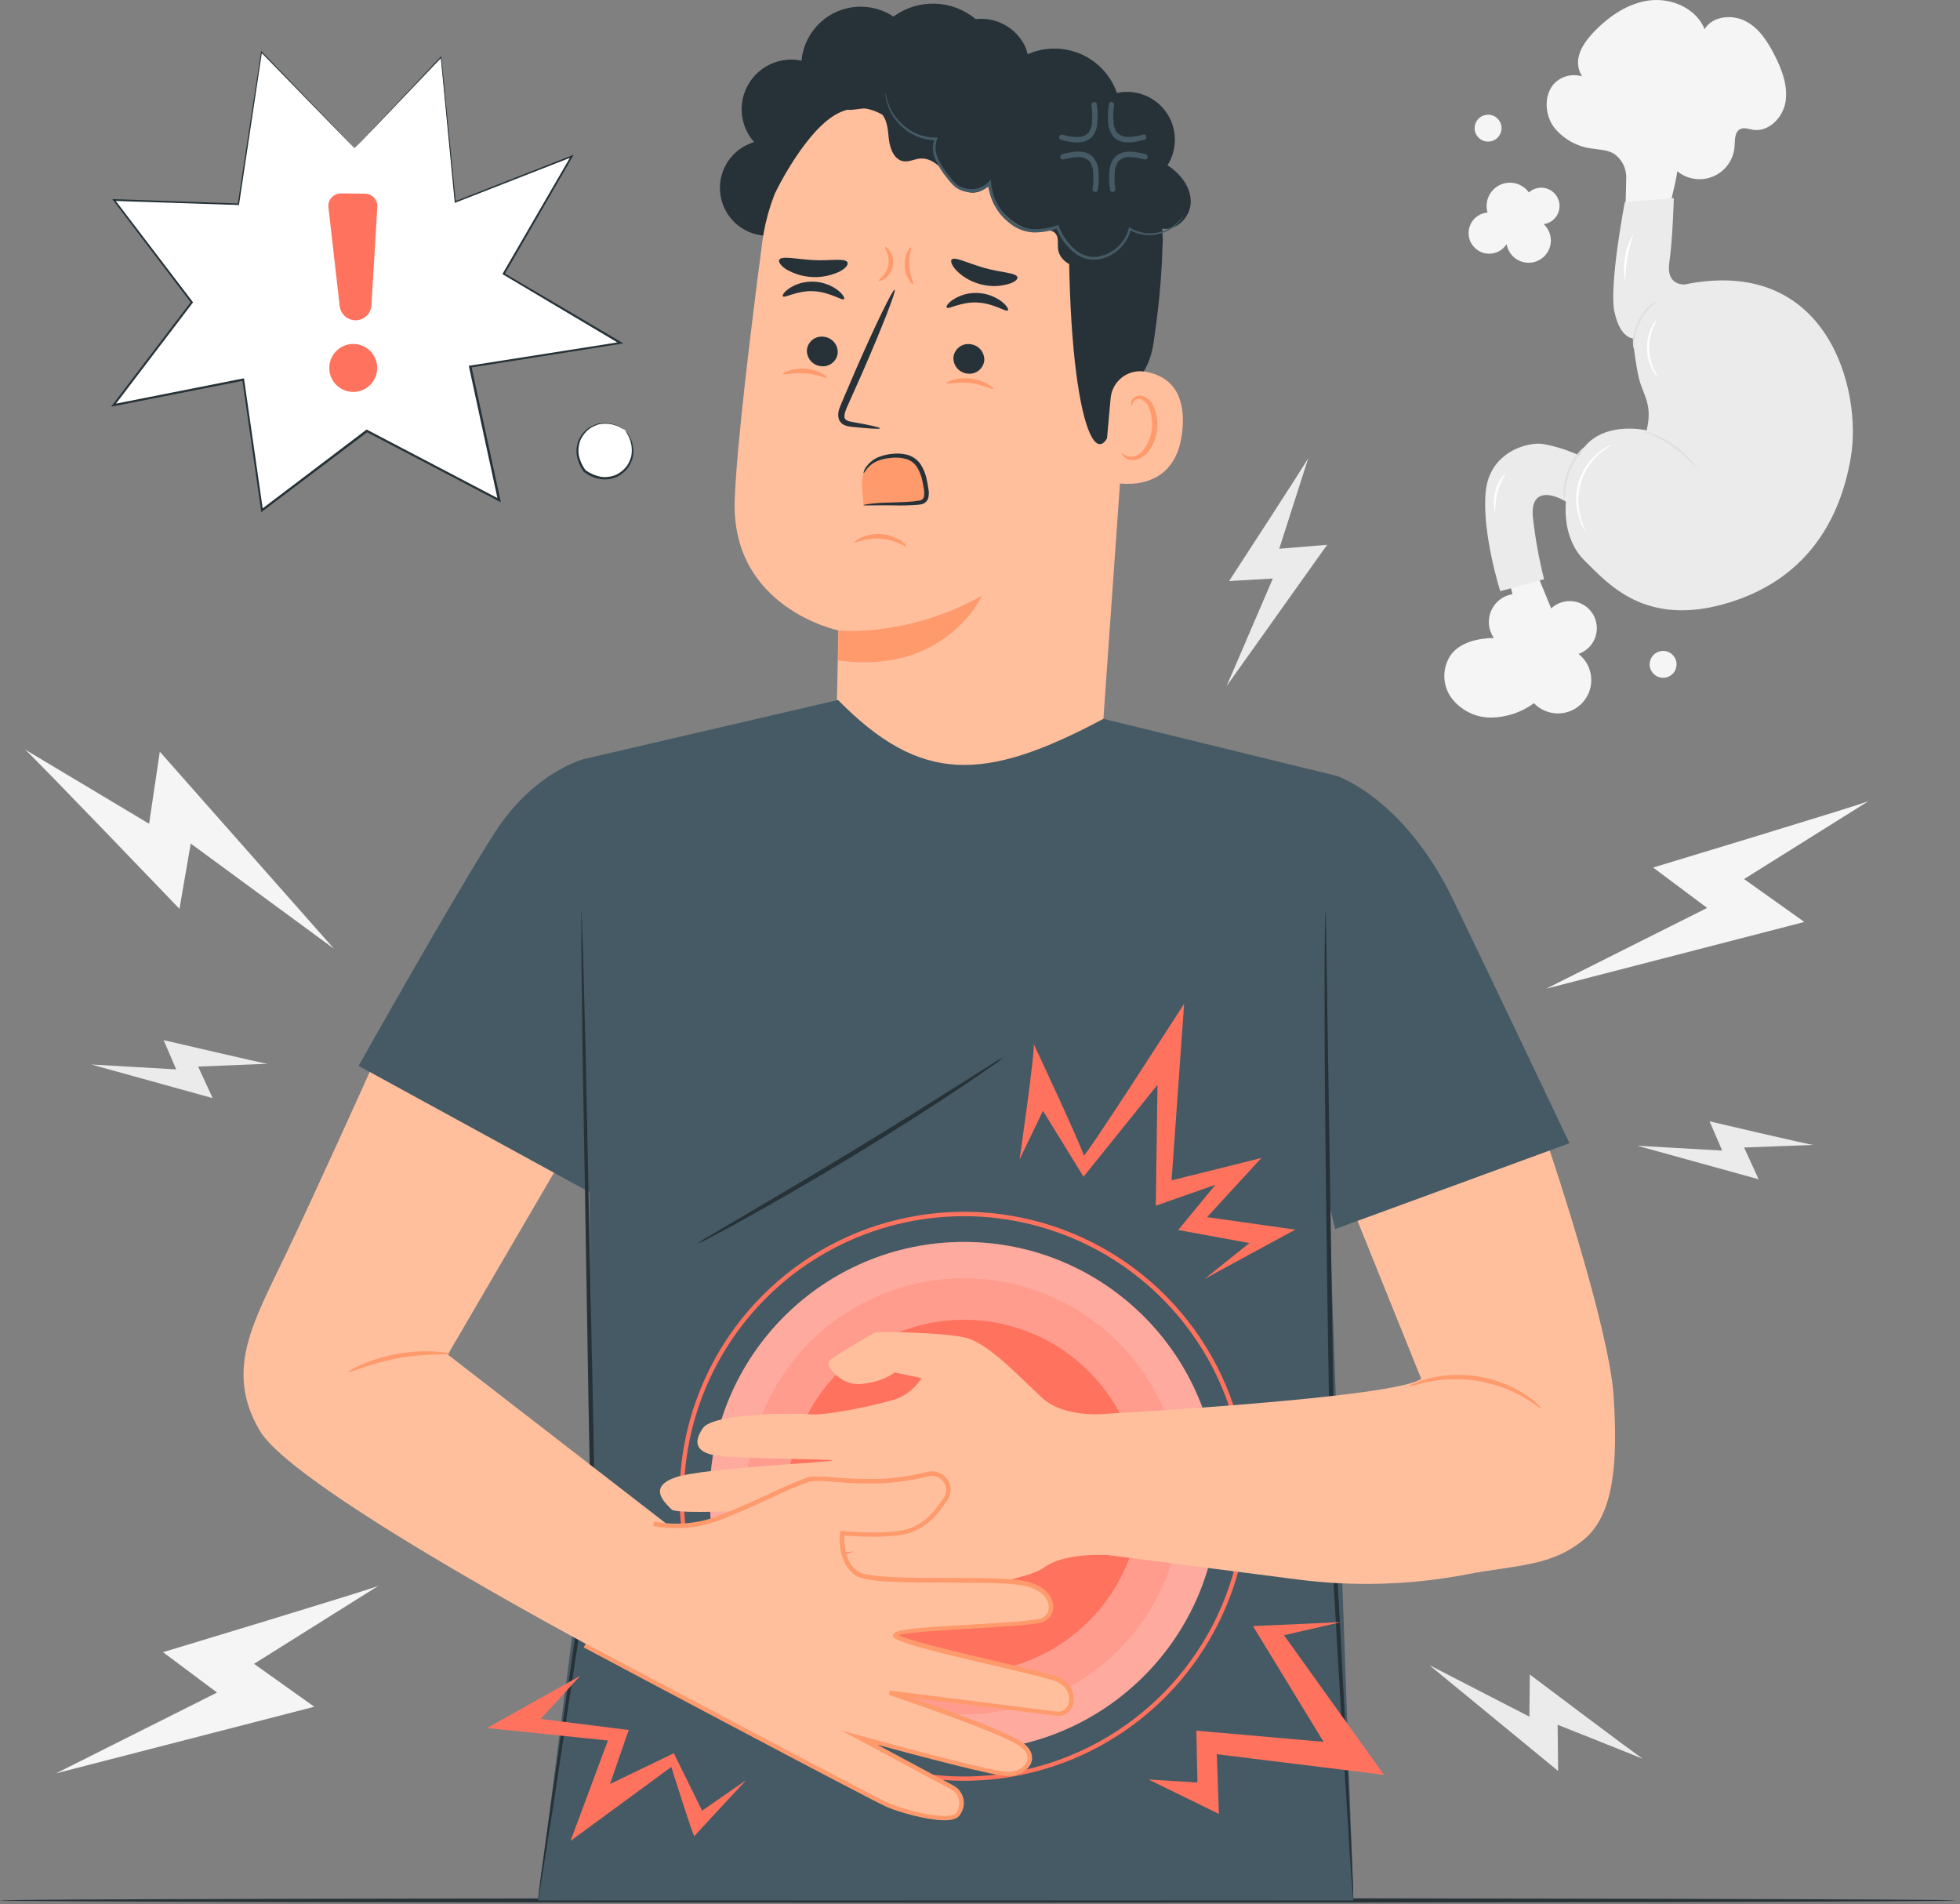 <svg width="279" height="271" viewBox="0 0 279 271" fill="none" xmlns="http://www.w3.org/2000/svg">
<rect x="0" y="0" width="279" height="271" fill="#808080" stroke="none"/>
<path d="M3.549 106.66C4.416 107.31 25.546 129.339 25.546 129.339L27.15 120.049L47.519 134.999L22.747 106.976L21.224 117.232L3.549 106.66Z" fill="#F5F5F5"/>
<path d="M258.13 162.936C257.609 162.936 243.353 159.579 243.353 159.579L245.149 163.747L233.061 163.053L250.339 167.828L248.264 163.307L258.13 162.936Z" fill="#EBEBEB"/>
<path d="M38.069 151.392C37.548 151.355 23.292 148.023 23.292 148.023L25.082 152.191L12.993 151.491L30.271 156.278L28.203 151.788L38.069 151.392Z" fill="#EBEBEB"/>
<path d="M233.865 250.3C233.246 249.978 217.764 238.304 217.764 238.304L217.702 244.299L203.458 236.966L221.795 252.034L221.721 245.451L233.865 250.3Z" fill="#EBEBEB"/>
<path d="M265.975 114.011C264.985 114.5 235.314 123.462 235.314 123.462L243.006 129.209L220.092 140.703L256.841 131.209L248.264 125.103L265.975 114.011Z" fill="#F5F5F5"/>
<path d="M53.867 225.683C52.876 226.172 23.206 235.127 23.206 235.127L30.897 240.874L7.983 252.368L44.739 242.893L36.161 236.787L53.867 225.683Z" fill="#F5F5F5"/>
<path d="M186.241 65.161C185.956 65.818 174.957 82.693 174.957 82.693L181.188 82.328L174.604 97.637L188.91 77.535L182.098 78.092L186.241 65.161Z" fill="#EBEBEB"/>
<path d="M224.681 93.067C225.227 92.882 225.725 92.577 226.138 92.175C226.551 91.772 226.869 91.283 227.069 90.741C227.268 90.2 227.344 89.621 227.29 89.047C227.237 88.473 227.055 87.918 226.759 87.423C226.463 86.928 226.06 86.505 225.58 86.186C225.099 85.867 224.553 85.66 223.982 85.579C223.411 85.499 222.829 85.547 222.279 85.721C221.729 85.894 221.225 86.189 220.804 86.582C219.726 83.969 218.653 81.356 217.583 78.742L214.487 81.43L215.304 84.557C214.636 84.663 214.005 84.937 213.471 85.353C212.937 85.769 212.517 86.314 212.251 86.936C211.985 87.559 211.881 88.239 211.95 88.912C212.018 89.586 212.256 90.231 212.642 90.787C210.4 90.843 207.953 91.363 206.566 93.135C205.934 94.033 205.595 95.105 205.595 96.203C205.595 97.302 205.934 98.374 206.566 99.272C207.221 100.155 208.074 100.872 209.055 101.367C210.037 101.862 211.121 102.12 212.22 102.121C214.428 102.099 216.573 101.384 218.351 100.077C218.802 100.546 219.344 100.917 219.944 101.167C220.544 101.417 221.19 101.541 221.84 101.532C222.49 101.523 223.131 101.38 223.723 101.112C224.316 100.844 224.847 100.458 225.284 99.976C225.721 99.495 226.054 98.928 226.263 98.313C226.472 97.697 226.552 97.045 226.498 96.397C226.445 95.749 226.258 95.119 225.951 94.546C225.644 93.973 225.222 93.47 224.712 93.067H224.681Z" fill="#F5F5F5"/>
<path d="M252.673 7.981C251.682 6.018 250.45 4.043 248.511 3.027C246.573 2.011 243.78 2.259 242.647 4.148C241.476 1.237 238.033 -0.298 234.918 0.048C231.803 0.395 229.047 2.284 226.867 4.563C225.82 5.672 224.842 6.96 224.65 8.477C224.553 9.315 224.752 10.161 225.214 10.867C224.502 10.652 223.743 10.641 223.026 10.837C222.308 11.033 221.66 11.428 221.157 11.976C219.745 13.642 219.919 16.311 221.157 18.058C221.834 18.918 222.675 19.636 223.632 20.167C224.589 20.699 225.643 21.035 226.731 21.154C227.759 21.309 228.843 21.34 229.734 21.872C230.307 22.269 230.769 22.805 231.076 23.431C231.383 24.056 231.524 24.75 231.487 25.446C231.487 26.833 231.264 31.57 231.388 33.038H236.893C237.197 30.957 238.578 26.102 238.751 24.368C239.461 24.95 240.318 25.326 241.227 25.453C242.137 25.581 243.063 25.455 243.906 25.091C244.749 24.726 245.475 24.136 246.004 23.386C246.534 22.636 246.846 21.754 246.907 20.838C246.963 19.915 246.907 18.745 247.744 18.361C248.282 18.113 248.908 18.361 249.496 18.466C251.732 18.85 253.8 16.744 254.159 14.509C254.519 12.273 253.701 10.007 252.673 7.981Z" fill="#F5F5F5"/>
<path d="M231.283 28.765C231.283 28.765 229.004 40.656 229.815 44.402C230.627 48.149 232.423 48.149 232.423 48.149C232.423 48.149 232.584 50.187 233.153 53.196C233.723 56.206 235.352 57.271 234.392 61.247C234.392 61.247 227.221 59.538 224.62 65.074C222.018 70.611 222.254 76.556 225.592 79.814C228.93 83.071 234.219 89.4 246.115 85.759C256.581 82.557 261.821 74.742 263.456 65.093C265.091 55.624 260.254 36.327 239.817 40.482C239.817 40.482 237.129 40.724 237.619 37.386C238.108 34.048 238.263 28.195 238.263 28.195L231.283 28.765Z" fill="#EBEBEB"/>
<path d="M225.573 65.186C223.704 64.23 221.705 63.556 219.64 63.185C217.658 62.851 212.016 64.183 211.477 70.041C210.939 75.9 213.558 84.136 213.558 84.136L219.794 82.427C219.047 79.46 218.507 76.445 218.178 73.404C217.949 70.022 220.166 70.115 221.95 70.889C224.953 72.196 224.575 74.258 224.575 74.258L225.573 65.186Z" fill="#EBEBEB"/>
<path d="M235.977 42.73C235.707 43.014 235.422 43.283 235.122 43.535C233.778 44.85 232.918 46.581 232.682 48.446C232.668 48.839 232.626 49.23 232.558 49.617C232.447 49.23 232.414 48.827 232.459 48.428C232.512 47.458 232.763 46.51 233.196 45.641C233.627 44.772 234.23 43.998 234.967 43.368C235.258 43.091 235.601 42.874 235.977 42.73Z" fill="#E0E0E0"/>
<path d="M241.705 66.988C239.7 64.445 237.023 62.514 233.977 61.415C234.455 61.458 234.924 61.58 235.364 61.774C236.454 62.176 237.483 62.726 238.423 63.409C239.363 64.089 240.207 64.893 240.931 65.799C241.25 66.152 241.512 66.554 241.705 66.988Z" fill="#E0E0E0"/>
<path d="M222.736 71.28C222.603 70.881 222.548 70.461 222.575 70.041C222.588 67.957 223.351 65.948 224.724 64.381C224.983 64.04 225.307 63.754 225.678 63.539C224.75 64.612 223.996 65.824 223.442 67.13C222.992 68.468 222.754 69.868 222.736 71.28Z" fill="#E0E0E0"/>
<path d="M217.485 27.198C216.997 26.611 216.322 26.21 215.574 26.063C214.826 25.915 214.049 26.03 213.375 26.387C212.702 26.745 212.171 27.324 211.874 28.026C211.577 28.729 211.531 29.512 211.744 30.245C211.245 30.286 210.766 30.453 210.35 30.731C209.934 31.009 209.597 31.389 209.369 31.834C209.141 32.279 209.031 32.775 209.049 33.275C209.066 33.775 209.212 34.262 209.47 34.69C209.729 35.118 210.093 35.472 210.527 35.72C210.962 35.968 211.452 36.101 211.952 36.106C212.452 36.111 212.945 35.989 213.385 35.75C213.824 35.511 214.195 35.164 214.462 34.741C214.545 35.239 214.744 35.71 215.045 36.115C215.346 36.521 215.739 36.848 216.192 37.071C216.645 37.294 217.145 37.405 217.649 37.396C218.154 37.386 218.649 37.257 219.094 37.017C219.538 36.778 219.919 36.437 220.205 36.021C220.49 35.605 220.673 35.126 220.736 34.626C220.8 34.125 220.743 33.616 220.571 33.142C220.399 32.668 220.115 32.241 219.745 31.898C220.15 31.843 220.535 31.693 220.872 31.461C221.208 31.229 221.484 30.922 221.68 30.563C221.875 30.205 221.984 29.805 221.997 29.397C222.009 28.989 221.926 28.584 221.753 28.213C221.581 27.843 221.324 27.519 221.003 27.267C220.682 27.014 220.306 26.84 219.906 26.76C219.506 26.679 219.092 26.693 218.698 26.802C218.305 26.91 217.942 27.11 217.639 27.384" fill="#F5F5F5"/>
<path d="M236.088 92.745C235.63 92.91 235.253 93.243 235.032 93.677C234.812 94.111 234.764 94.612 234.9 95.079C235.036 95.546 235.345 95.944 235.764 96.192C236.183 96.439 236.681 96.518 237.156 96.412C237.63 96.306 238.047 96.023 238.321 95.62C238.594 95.218 238.704 94.726 238.628 94.246C238.552 93.765 238.296 93.331 237.911 93.033C237.527 92.734 237.043 92.594 236.559 92.639" fill="#F5F5F5"/>
<path d="M211.174 16.435C210.716 16.6 210.339 16.934 210.118 17.367C209.898 17.801 209.85 18.302 209.986 18.77C210.122 19.237 210.431 19.635 210.85 19.882C211.269 20.13 211.767 20.209 212.242 20.102C212.716 19.996 213.133 19.713 213.406 19.311C213.68 18.908 213.79 18.417 213.714 17.936C213.638 17.455 213.382 17.022 212.997 16.723C212.613 16.425 212.129 16.284 211.645 16.33" fill="#F5F5F5"/>
<path d="M225.759 75.677C225.759 75.677 225.616 75.528 225.43 75.206C225.174 74.755 224.966 74.277 224.811 73.782C224.262 72.13 224.227 70.35 224.712 68.678C225.196 67.006 226.176 65.521 227.524 64.418C227.922 64.081 228.356 63.789 228.818 63.545C228.979 63.441 229.157 63.368 229.344 63.328C229.375 63.378 228.632 63.724 227.672 64.567C226.41 65.68 225.49 67.129 225.022 68.746C224.553 70.363 224.556 72.08 225.028 73.695C225.368 74.959 225.814 75.646 225.759 75.677Z" fill="white"/>
<path d="M235.933 53.586C235.612 53.3 235.356 52.947 235.184 52.552C234.713 51.623 234.462 50.599 234.449 49.557C234.436 48.516 234.662 47.485 235.11 46.545C235.272 46.148 235.517 45.789 235.828 45.492C235.676 45.883 235.505 46.265 235.314 46.638C234.942 47.564 234.756 48.555 234.769 49.553C234.782 50.551 234.992 51.537 235.388 52.453C235.698 53.159 235.977 53.555 235.933 53.586Z" fill="white"/>
<path d="M231.295 39.782C231.085 38.703 231.104 37.591 231.351 36.519C231.495 35.422 231.867 34.368 232.441 33.422C232.533 33.459 231.982 34.81 231.673 36.556C231.363 38.302 231.394 39.776 231.295 39.782Z" fill="white"/>
<path d="M212.822 73.014C212.569 71.999 212.579 70.936 212.853 69.925C213.126 68.915 213.652 67.992 214.382 67.242C213.885 68.125 213.47 69.051 213.144 70.01C212.942 70.999 212.834 72.005 212.822 73.014Z" fill="white"/>
<path d="M278.349 270.458C278.349 270.637 216.035 270.78 139.181 270.78C62.326 270.78 0 270.637 0 270.458C0 270.278 62.301 270.136 139.181 270.136C216.06 270.136 278.349 270.278 278.349 270.458Z" fill="#263238"/>
<path d="M50.467 21.086L37.245 7.393L33.956 29.05L16.238 28.449L27.323 43.009L16.17 57.649L34.644 54.008L37.313 72.593L52.25 61.278L71.083 71.143L66.958 52.119L88.324 48.75L71.708 38.946L81.394 22.238L64.785 28.728L62.766 8.118L50.467 21.086Z" fill="white"/>
<path d="M50.466 21.117C50.466 21.117 50.739 20.813 51.272 20.243L53.643 17.723L62.71 8.099L62.828 7.981V8.142C63.385 13.716 64.066 20.702 64.877 28.753L64.735 28.66L81.338 22.151L81.666 22.021L81.487 22.33C78.502 27.495 75.244 33.118 71.814 39.051L71.764 38.866C77.053 41.962 82.62 45.257 88.386 48.663L88.745 48.873L88.336 48.935L66.971 52.31L67.101 52.118C68.414 58.181 69.807 64.597 71.225 71.143L71.299 71.478L70.996 71.323L54.678 62.777L52.163 61.464H52.331L37.412 72.722L37.195 72.883L37.158 72.617C36.249 66.284 35.36 60.091 34.489 54.038L34.674 54.168L16.201 57.804L15.81 57.878L16.052 57.568L27.199 42.934V43.102L16.139 28.548L15.978 28.338H16.244L33.956 28.957L33.844 29.05C35.133 20.497 36.266 13.258 37.164 7.381V7.232L37.269 7.343L47.085 17.537L49.606 20.175C50.175 20.794 50.466 21.086 50.466 21.086C50.466 21.086 50.175 20.801 49.606 20.219L47.066 17.617L37.158 7.449L37.288 7.405C36.402 13.283 35.312 20.541 34.03 29.081V29.174H33.931L16.219 28.591L16.318 28.387L27.416 42.941L27.484 43.021L27.416 43.108L16.269 57.754L16.12 57.519L34.594 53.865H34.755V54.032C35.622 60.077 36.514 66.269 37.43 72.611L37.176 72.506L52.108 61.191L52.188 61.129L52.281 61.173L54.795 62.492L71.114 71.038L70.878 71.211C69.466 64.665 68.073 58.25 66.76 52.187V52.026H66.921L88.287 48.669L88.237 48.941L71.634 39.076L71.516 39.008L71.584 38.89L81.289 22.169L81.437 22.343L64.859 28.827L64.723 28.876V28.74C63.949 20.689 63.273 13.722 62.735 8.124L62.865 8.173L53.699 17.766L51.321 20.243C50.739 20.813 50.466 21.117 50.466 21.117Z" fill="#263238"/>
<path d="M89.011 61.228C92.225 65.452 87.451 70.227 83.227 67.013C79.976 62.783 84.75 58.008 89.011 61.228Z" fill="white"/>
<path d="M89.011 61.228C88.715 61.094 88.429 60.936 88.157 60.758C87.368 60.378 86.487 60.23 85.618 60.33L85.203 60.398L84.794 60.547C84.505 60.658 84.229 60.799 83.97 60.968C83.42 61.371 82.975 61.903 82.676 62.516C82.376 63.206 82.273 63.965 82.379 64.709C82.533 65.505 82.865 66.257 83.351 66.907C83.996 67.38 84.739 67.704 85.525 67.855C86.268 67.959 87.026 67.858 87.717 67.564C88.33 67.264 88.862 66.82 89.265 66.269C89.438 66.013 89.58 65.736 89.686 65.446C89.736 65.303 89.792 65.167 89.835 65.031C89.878 64.894 89.878 64.752 89.903 64.616C90.004 63.748 89.856 62.869 89.476 62.083C89.302 61.809 89.147 61.523 89.011 61.228C89.011 61.228 89.073 61.284 89.172 61.42C89.272 61.556 89.42 61.755 89.587 62.039C90.029 62.84 90.219 63.755 90.132 64.665C90.132 64.808 90.089 64.956 90.064 65.105C90.039 65.254 89.971 65.396 89.922 65.551C89.811 65.862 89.666 66.159 89.488 66.436C89.067 67.036 88.503 67.521 87.847 67.849C87.104 68.18 86.282 68.296 85.475 68.183L84.856 68.047C84.644 67.983 84.437 67.904 84.237 67.811L83.939 67.688L83.661 67.514L83.388 67.335L83.246 67.248L83.178 67.198H83.141C82.619 66.504 82.267 65.699 82.112 64.845C81.988 64.078 82.088 63.292 82.399 62.581C82.709 61.869 83.219 61.262 83.865 60.832C84.143 60.654 84.44 60.509 84.751 60.398C84.899 60.349 85.048 60.293 85.19 60.256L85.63 60.194C86.54 60.105 87.455 60.293 88.256 60.733C88.528 60.906 88.727 61.055 88.875 61.154C89.024 61.253 89.011 61.216 89.011 61.228Z" fill="#263238"/>
<path d="M53.712 29.452L52.876 43.448C52.842 44.001 52.608 44.523 52.217 44.915C51.826 45.307 51.305 45.543 50.752 45.578C50.17 45.614 49.598 45.425 49.152 45.05C48.706 44.676 48.421 44.145 48.355 43.566L46.751 29.508C46.722 29.257 46.747 29.002 46.824 28.762C46.901 28.521 47.028 28.299 47.198 28.112C47.367 27.924 47.574 27.775 47.806 27.674C48.038 27.573 48.288 27.523 48.541 27.526L51.953 27.563C52.195 27.564 52.434 27.615 52.655 27.712C52.877 27.809 53.076 27.95 53.241 28.127C53.406 28.304 53.532 28.513 53.614 28.741C53.694 28.969 53.728 29.211 53.712 29.452Z" fill="#FF725E"/>
<path d="M47.054 53.462C47.271 54.1 47.672 54.66 48.207 55.071C48.742 55.481 49.386 55.724 50.059 55.768C50.731 55.813 51.402 55.657 51.986 55.321C52.571 54.985 53.042 54.483 53.342 53.879C53.641 53.275 53.755 52.596 53.669 51.927C53.583 51.259 53.3 50.631 52.858 50.122C52.415 49.614 51.831 49.248 51.181 49.071C50.53 48.894 49.842 48.913 49.203 49.127C48.776 49.27 48.382 49.495 48.043 49.79C47.704 50.086 47.427 50.445 47.227 50.848C47.027 51.251 46.909 51.689 46.88 52.138C46.85 52.586 46.909 53.036 47.054 53.462Z" fill="#FF725E"/>
<path d="M145.924 6.607C145.298 5.309 144.284 4.237 143.023 3.541C141.762 2.844 140.315 2.556 138.883 2.717C137.252 1.36 135.214 0.587 133.093 0.522C130.971 0.456 128.889 1.103 127.178 2.358C125.959 1.551 124.552 1.073 123.093 0.973C121.634 0.872 120.174 1.151 118.856 1.783C117.538 2.415 116.406 3.379 115.571 4.579C114.736 5.779 114.226 7.176 114.093 8.632C112.64 8.326 111.127 8.485 109.77 9.088C108.413 9.69 107.281 10.704 106.533 11.987C105.785 13.269 105.46 14.755 105.604 16.233C105.748 17.71 106.354 19.105 107.336 20.219C105.749 20.694 104.389 21.732 103.512 23.138C102.634 24.544 102.299 26.221 102.57 27.856C102.84 29.491 103.697 30.971 104.98 32.02C106.263 33.068 107.885 33.613 109.541 33.552L144.265 14.478C145.322 13.499 146.049 12.216 146.347 10.806C146.644 9.396 146.496 7.929 145.924 6.607Z" fill="#263238"/>
<path d="M108.507 34.456C109.445 27.274 113.053 20.709 118.614 16.068C124.174 11.427 131.278 9.05 138.512 9.412L140.005 9.486C156.026 11.22 163.538 25.805 161.327 41.77L157.066 102.3L166.232 106.635L138.494 126.88L106.656 104.387L119.122 100.287L119.345 89.722C119.345 89.722 104.011 86.551 104.587 71.094C104.866 63.631 106.693 48.304 108.507 34.456Z" fill="#FFBF9D"/>
<path d="M119.357 89.722C119.357 89.722 129.067 90.775 139.793 84.768C139.793 84.768 134.641 96.138 119.301 93.983L119.357 89.722Z" fill="#FF9A6C"/>
<path d="M114.86 49.778C114.826 50.352 115.017 50.917 115.393 51.353C115.769 51.789 116.3 52.062 116.873 52.112C117.151 52.149 117.434 52.129 117.704 52.055C117.975 51.981 118.228 51.854 118.449 51.681C118.67 51.508 118.854 51.293 118.99 51.048C119.127 50.803 119.214 50.533 119.245 50.254C119.281 49.679 119.091 49.113 118.715 48.677C118.338 48.24 117.806 47.969 117.232 47.92C116.954 47.883 116.672 47.903 116.401 47.977C116.131 48.051 115.878 48.178 115.657 48.351C115.436 48.524 115.252 48.739 115.115 48.984C114.978 49.229 114.892 49.499 114.86 49.778Z" fill="#263238"/>
<path d="M111.449 42.173C111.709 42.47 113.443 41.318 115.815 41.442C118.187 41.566 119.871 42.842 120.15 42.563C120.28 42.439 120.026 41.907 119.295 41.324C118.303 40.566 117.1 40.133 115.852 40.086C114.618 40.023 113.395 40.352 112.359 41.027C111.598 41.553 111.307 42.043 111.449 42.173Z" fill="#263238"/>
<path d="M135.718 50.843C135.686 51.416 135.877 51.98 136.253 52.415C136.629 52.849 137.159 53.121 137.731 53.171C138.01 53.208 138.293 53.188 138.563 53.114C138.834 53.04 139.088 52.913 139.309 52.74C139.53 52.567 139.715 52.352 139.852 52.107C139.99 51.862 140.077 51.592 140.109 51.313C140.142 50.738 139.95 50.173 139.573 49.737C139.196 49.301 138.664 49.029 138.09 48.979C137.812 48.942 137.529 48.962 137.258 49.036C136.987 49.111 136.734 49.239 136.513 49.412C136.292 49.586 136.108 49.802 135.971 50.047C135.835 50.293 135.749 50.563 135.718 50.843Z" fill="#263238"/>
<path d="M134.766 43.777C135.019 44.08 136.76 42.928 139.132 43.052C141.503 43.176 143.182 44.446 143.467 44.173C143.603 44.049 143.349 43.517 142.618 42.935C141.622 42.179 140.418 41.747 139.169 41.696C137.934 41.633 136.712 41.963 135.676 42.637C134.908 43.133 134.635 43.641 134.766 43.777Z" fill="#263238"/>
<path d="M125.271 60.956C125.271 60.82 123.828 60.492 121.45 60.071C120.83 59.978 120.279 59.829 120.211 59.408C120.143 58.987 120.378 58.324 120.707 57.63C121.342 56.194 122.015 54.685 122.725 53.103C125.543 46.657 127.612 41.337 127.352 41.232C127.092 41.126 124.596 46.254 121.778 52.707C121.097 54.292 120.446 55.812 119.827 57.265C119.567 57.94 119.134 58.702 119.394 59.625C119.471 59.843 119.597 60.041 119.762 60.203C119.927 60.365 120.128 60.487 120.347 60.56C120.678 60.669 121.022 60.735 121.369 60.758C123.766 61.006 125.258 61.092 125.271 60.956Z" fill="#263238"/>
<path d="M144.835 39.473C144.717 38.804 142.575 38.816 140.159 38.141C137.744 37.466 135.824 36.432 135.446 36.965C135.267 37.218 135.527 37.869 136.245 38.599C137.182 39.499 138.337 40.14 139.596 40.457C140.839 40.794 142.149 40.794 143.392 40.457C144.358 40.228 144.878 39.788 144.835 39.473Z" fill="#263238"/>
<path d="M120.595 37.274C120.131 36.705 118.118 37.138 115.783 37.014C113.449 36.89 111.448 36.395 110.959 36.909C110.742 37.169 111.021 37.733 111.863 38.296C113.03 38.988 114.35 39.377 115.705 39.429C117.061 39.481 118.407 39.194 119.623 38.593C120.515 38.092 120.824 37.553 120.595 37.274Z" fill="#263238"/>
<path d="M110.34 27.446C110.34 27.446 114.898 17.971 119.673 15.946C125.457 13.469 127.581 19.81 133.037 18.578C138.493 17.345 144.017 14.986 149.306 19.42C155.103 24.269 152.124 27.322 152.155 34.196C152.279 62.065 156.967 70.171 159.06 57.154C159.289 55.729 163.327 54.788 164.213 48.756C165.371 40.94 166.145 31.416 164.671 25.749C163.432 20.98 160.905 17.599 156.279 13.778C148.978 7.752 138.555 7.114 131.452 7.492C124.348 7.87 110.303 15.295 110.34 27.446Z" fill="#263238"/>
<path d="M158.093 56.683C158.141 56.117 158.304 55.567 158.57 55.065C158.837 54.563 159.202 54.121 159.644 53.764C160.086 53.408 160.596 53.145 161.143 52.991C161.689 52.837 162.262 52.795 162.825 52.868C165.692 53.283 168.813 55.079 168.33 61.024C167.47 71.552 157.059 68.53 157.065 68.227C157.072 68.016 157.697 61.092 158.093 56.683Z" fill="#FFBF9D"/>
<path d="M159.685 64.468C159.735 64.468 159.858 64.616 160.156 64.783C160.578 65.002 161.068 65.051 161.524 64.92C162.676 64.604 163.754 62.913 163.964 61.018C164.064 60.115 163.96 59.201 163.661 58.343C163.592 58.008 163.444 57.694 163.228 57.429C163.013 57.164 162.736 56.955 162.422 56.819C162.216 56.748 161.99 56.75 161.785 56.825C161.579 56.901 161.406 57.045 161.295 57.234C161.134 57.519 161.184 57.736 161.122 57.748C161.06 57.761 160.911 57.556 161.035 57.129C161.116 56.876 161.279 56.658 161.5 56.51C161.809 56.313 162.182 56.247 162.54 56.324C162.966 56.447 163.353 56.676 163.665 56.99C163.977 57.304 164.204 57.693 164.324 58.12C164.699 59.069 164.835 60.096 164.72 61.111C164.478 63.229 163.227 65.124 161.667 65.446C161.378 65.507 161.079 65.501 160.792 65.429C160.506 65.358 160.239 65.221 160.013 65.031C159.679 64.703 159.648 64.468 159.685 64.468Z" fill="#FF9A6C"/>
<path d="M158.905 36.215C157.487 37.082 155.988 37.974 154.328 38.073C152.669 38.172 150.823 37.113 150.613 35.46C150.52 34.723 150.743 33.874 150.291 33.286C149.746 32.58 148.668 32.735 147.782 32.79C144.686 32.958 141.274 29.39 140.642 26.362C140.211 26.912 139.588 27.277 138.899 27.386C138.209 27.494 137.504 27.336 136.926 26.944C135.984 26.292 135.161 25.484 134.492 24.554C133.619 23.445 132.368 22.436 130.962 22.566C130.176 22.634 129.42 23.061 128.64 22.956C127.259 22.764 126.658 21.098 126.516 19.717C126.373 18.336 126.293 16.72 125.153 15.908C124.014 15.097 122.676 15.493 121.388 15.617C120.1 15.741 118.465 15.363 118.199 14.094C118.162 13.757 118.193 13.416 118.291 13.091C118.389 12.767 118.551 12.465 118.768 12.205C119.69 10.97 121.002 10.082 122.491 9.685C123.98 9.288 125.56 9.406 126.974 10.019C127.577 8.279 128.683 6.758 130.152 5.648C131.622 4.539 133.387 3.891 135.226 3.786C137.064 3.682 138.892 4.127 140.477 5.063C142.062 6 143.333 7.386 144.129 9.047C145.301 8.086 146.687 7.423 148.171 7.112C149.654 6.802 151.19 6.854 152.649 7.265C154.108 7.675 155.446 8.431 156.55 9.469C157.655 10.507 158.492 11.796 158.992 13.227C160.304 12.944 161.67 13.054 162.919 13.544C164.169 14.035 165.245 14.884 166.014 15.984C166.783 17.084 167.209 18.387 167.24 19.729C167.271 21.07 166.905 22.391 166.188 23.526C168.046 24.702 169.569 26.672 169.495 28.858C169.421 31.044 167.191 33.119 165.11 32.444C165.566 33.337 165.648 34.375 165.339 35.329C165.029 36.283 164.353 37.075 163.46 37.531C162.566 37.987 161.528 38.069 160.574 37.76C159.62 37.45 158.828 36.774 158.372 35.881" fill="#263238"/>
<path d="M126.045 13.066C126.034 13.13 126.034 13.194 126.045 13.258C126.045 13.388 126.045 13.58 126.082 13.828C126.191 14.551 126.417 15.252 126.751 15.902C127.28 16.932 128.039 17.826 128.968 18.516C130.193 19.449 131.689 19.958 133.229 19.965L133.062 19.717C132.697 20.664 132.721 21.717 133.13 22.646C133.557 23.619 134.122 24.524 134.808 25.334C135.138 25.785 135.513 26.2 135.929 26.573C136.407 26.951 136.97 27.204 137.57 27.31C138.189 27.431 138.829 27.399 139.432 27.215C140.036 27.032 140.585 26.703 141.032 26.257L140.642 26.127C140.736 27.232 141.059 28.306 141.593 29.278C142.126 30.251 142.857 31.102 143.738 31.775C144.704 32.569 145.902 33.028 147.151 33.082C148.327 33.084 149.496 32.888 150.606 32.499L150.328 32.363C150.811 33.669 151.616 34.832 152.669 35.745C153.147 36.2 153.721 36.543 154.349 36.749C154.977 36.955 155.642 37.018 156.298 36.934C157.419 36.749 158.461 36.239 159.296 35.469C160.132 34.699 160.723 33.701 160.998 32.599L160.757 32.698C161.84 33.344 163.113 33.595 164.361 33.41C165.29 33.287 166.175 32.943 166.943 32.407C167.425 32.069 167.845 31.65 168.182 31.168C168.302 31.003 168.402 30.824 168.479 30.635C168.037 31.276 167.478 31.829 166.832 32.264C166.073 32.756 165.21 33.063 164.311 33.162C163.13 33.312 161.933 33.054 160.918 32.431L160.726 32.307L160.67 32.53C160.396 33.557 159.83 34.482 159.041 35.194C158.252 35.905 157.273 36.372 156.223 36.537C155.627 36.609 155.022 36.546 154.453 36.353C153.883 36.16 153.365 35.842 152.935 35.422C151.947 34.552 151.192 33.45 150.736 32.215L150.662 32.01L150.458 32.072C149.396 32.441 148.28 32.627 147.157 32.623C145.999 32.565 144.892 32.13 144.005 31.385C143.174 30.75 142.485 29.948 141.983 29.03C141.48 28.113 141.175 27.101 141.088 26.059L141.044 25.557L140.698 25.929C140.301 26.319 139.815 26.608 139.282 26.77C138.749 26.932 138.185 26.962 137.638 26.858C137.111 26.77 136.612 26.558 136.183 26.238C135.791 25.876 135.436 25.476 135.124 25.043C134.456 24.27 133.903 23.404 133.483 22.473C133.1 21.637 133.064 20.684 133.384 19.822L133.483 19.575H133.217C131.747 19.585 130.313 19.121 129.129 18.249C128.217 17.598 127.462 16.752 126.918 15.772C126.469 14.929 126.173 14.013 126.045 13.066Z" fill="#455A64"/>
<path d="M130.783 66.629C130.484 66.096 130.074 65.634 129.581 65.272C129.099 64.976 128.56 64.783 128 64.705C127.439 64.628 126.868 64.667 126.324 64.82C125.342 65.111 124.44 65.626 123.692 66.325C122.366 67.527 122.67 68.871 122.93 71.899C125.927 71.515 128.906 72.32 131.761 71.335C131.982 69.701 131.637 68.04 130.783 66.629Z" fill="#FF9A6C"/>
<path d="M122.899 71.899C122.899 71.819 124.194 71.577 126.312 71.527C127.371 71.49 128.622 71.478 130.028 71.36L130.504 71.28C130.667 71.27 130.829 71.247 130.987 71.212C131.118 71.187 131.238 71.125 131.333 71.032C131.428 70.94 131.493 70.821 131.52 70.691C131.584 70.354 131.584 70.007 131.52 69.67C131.458 69.286 131.39 68.895 131.309 68.518C131.18 67.784 130.911 67.082 130.517 66.449C130.149 65.893 129.593 65.488 128.95 65.31C128.345 65.148 127.716 65.091 127.092 65.142C126.536 65.169 125.985 65.261 125.451 65.415C124.678 65.617 123.985 66.049 123.463 66.654C123.104 67.093 122.968 67.397 122.912 67.372C122.946 67.057 123.066 66.757 123.259 66.505C123.751 65.776 124.472 65.231 125.308 64.957C125.87 64.759 126.455 64.634 127.049 64.585C127.74 64.504 128.441 64.549 129.117 64.715C129.898 64.92 130.58 65.399 131.037 66.065C131.488 66.761 131.795 67.54 131.941 68.357C132.028 68.759 132.096 69.156 132.152 69.546C132.239 69.966 132.239 70.401 132.152 70.821C132.094 71.059 131.967 71.275 131.786 71.441C131.609 71.597 131.397 71.707 131.167 71.763C130.974 71.807 130.777 71.834 130.579 71.843L130.046 71.88C128.64 71.967 127.371 71.93 126.33 71.911C124.212 71.899 122.912 71.973 122.899 71.899Z" fill="#263238"/>
<path d="M141.398 55.364C141.293 55.525 139.961 54.714 138.122 54.503C136.283 54.292 134.796 54.732 134.734 54.553C134.703 54.472 135.044 54.249 135.669 54.057C136.495 53.828 137.358 53.764 138.209 53.87C139.059 53.977 139.88 54.251 140.624 54.676C141.169 54.992 141.441 55.296 141.398 55.364Z" fill="#FF9A6C"/>
<path d="M117.704 53.735C117.611 53.902 116.329 53.252 114.607 53.115C112.886 52.979 111.511 53.413 111.474 53.239C111.436 53.066 111.752 52.942 112.322 52.744C113.075 52.501 113.868 52.408 114.657 52.471C115.445 52.529 116.215 52.74 116.923 53.091C117.499 53.4 117.747 53.667 117.704 53.735Z" fill="#FF9A6C"/>
<path d="M125.097 39.943C125.054 39.85 125.32 39.671 125.642 39.324C126.054 38.872 126.336 38.318 126.46 37.72C126.559 37.117 126.491 36.497 126.262 35.93C126.094 35.484 125.909 35.218 125.977 35.15C126.045 35.082 126.348 35.255 126.664 35.72C127.074 36.344 127.227 37.103 127.092 37.837C126.957 38.572 126.545 39.226 125.94 39.665C125.481 39.974 125.122 40.018 125.097 39.943Z" fill="#FF9A6C"/>
<path d="M129.971 40.42C129.903 40.47 129.643 40.265 129.352 39.801C129.014 39.206 128.819 38.54 128.783 37.856C128.746 37.173 128.869 36.49 129.142 35.862C129.365 35.385 129.6 35.156 129.668 35.193C129.835 35.28 129.334 36.389 129.426 37.819C129.519 39.25 130.126 40.315 129.971 40.42Z" fill="#FF9A6C"/>
<path d="M155.363 15.01C155.485 15.741 155.514 16.484 155.45 17.221C155.46 17.826 155.278 18.418 154.93 18.912C154.715 19.11 154.463 19.263 154.189 19.363C153.915 19.463 153.623 19.507 153.332 19.494C152.615 19.48 151.905 19.365 151.22 19.154C151.124 19.137 151.026 19.157 150.944 19.209C150.862 19.261 150.803 19.342 150.777 19.435C150.752 19.529 150.762 19.629 150.806 19.715C150.85 19.802 150.925 19.868 151.016 19.903C152.409 20.256 154.347 20.677 155.474 19.463C155.937 18.874 156.193 18.15 156.205 17.401C156.293 16.529 156.26 15.65 156.106 14.787C156.026 14.298 155.276 14.509 155.363 14.998V15.01Z" fill="#455A64"/>
<path d="M157.865 14.8C157.708 15.658 157.671 16.533 157.754 17.401C157.766 18.146 158.022 18.866 158.484 19.451C159.611 20.689 161.581 20.243 162.943 19.89C163.034 19.856 163.109 19.789 163.153 19.703C163.197 19.616 163.207 19.517 163.181 19.423C163.156 19.329 163.096 19.249 163.015 19.197C162.933 19.144 162.835 19.125 162.739 19.141C162.052 19.353 161.339 19.468 160.621 19.482C160.33 19.494 160.04 19.449 159.767 19.349C159.494 19.249 159.243 19.096 159.029 18.9C158.68 18.406 158.498 17.814 158.509 17.209C158.442 16.471 158.471 15.728 158.596 14.998C158.676 14.509 157.933 14.298 157.846 14.787L157.865 14.8Z" fill="#455A64"/>
<path d="M158.769 26.845C158.644 26.113 158.615 25.368 158.682 24.628C158.672 24.024 158.854 23.432 159.202 22.938C159.638 22.541 160.212 22.332 160.8 22.355C161.516 22.376 162.226 22.491 162.912 22.696C163.008 22.712 163.106 22.693 163.188 22.641C163.27 22.588 163.329 22.508 163.355 22.414C163.38 22.321 163.37 22.221 163.326 22.134C163.282 22.048 163.207 21.981 163.116 21.947C161.723 21.594 159.785 21.179 158.657 22.393C158.198 22.976 157.941 23.694 157.927 24.436C157.839 25.308 157.872 26.187 158.026 27.05C158.106 27.539 158.856 27.335 158.769 26.845Z" fill="#455A64"/>
<path d="M156.26 27.05C156.417 26.188 156.451 25.308 156.36 24.436C156.348 23.693 156.091 22.975 155.629 22.393C154.502 21.154 152.563 21.594 151.17 21.947C151.079 21.981 151.005 22.048 150.96 22.134C150.916 22.221 150.906 22.321 150.932 22.414C150.957 22.508 151.017 22.588 151.099 22.641C151.18 22.693 151.279 22.712 151.374 22.696C152.062 22.49 152.774 22.375 153.492 22.355C154.078 22.336 154.649 22.544 155.084 22.938C155.432 23.432 155.614 24.024 155.604 24.628C155.671 25.368 155.642 26.113 155.517 26.845C155.431 27.328 156.18 27.539 156.26 27.05Z" fill="#455A64"/>
<path d="M129.024 77.739C128.962 77.814 128.591 77.584 127.959 77.312C126.33 76.591 124.503 76.449 122.782 76.909C122.119 77.083 121.71 77.25 121.661 77.169C121.611 77.089 121.958 76.779 122.627 76.482C123.523 76.102 124.496 75.943 125.466 76.017C126.436 76.092 127.374 76.398 128.201 76.909C128.795 77.312 129.08 77.683 129.024 77.739Z" fill="#FF9A6C"/>
<path d="M190.298 110.425C190.298 110.425 199.798 113.559 206.765 127.883C212.146 138.962 223.405 162.694 223.405 162.694L190.062 174.906L186.675 160.972L190.298 110.425Z" fill="#455A64"/>
<path d="M190.297 110.425L157.066 102.3C140.072 111.361 131.055 111.559 119.289 99.619L83.085 108.035L83.803 163.456L84.422 209.847L76.601 270.458H192.657L189.263 173.618L190.297 110.425Z" fill="#455A64"/>
<path d="M192.644 270.458C192.611 270.341 192.594 270.22 192.595 270.098C192.595 269.844 192.539 269.479 192.502 269.033C192.434 268.086 192.335 266.705 192.211 264.94C191.988 261.366 191.666 256.22 191.269 249.866C190.873 243.512 190.452 235.926 189.956 227.516C189.833 225.41 189.709 223.255 189.585 221.05C189.486 218.833 189.486 216.591 189.43 214.294C189.35 209.711 189.269 204.967 189.189 200.105C188.867 180.647 188.656 163.034 188.569 150.289C188.569 143.917 188.532 138.758 188.569 135.191C188.569 133.407 188.613 132.026 188.644 131.085C188.644 130.627 188.675 130.267 188.681 130.02C188.677 129.897 188.69 129.774 188.718 129.654C188.749 131.432 189.213 161.313 189.826 200.093C189.907 204.955 189.981 209.698 190.056 214.287C190.105 216.573 190.105 218.839 190.192 221.025C190.279 223.211 190.427 225.36 190.545 227.491C190.985 235.901 191.381 243.481 191.721 249.847C192.062 256.214 192.279 261.354 192.458 264.921C192.527 266.698 192.582 268.073 192.626 269.027C192.626 269.485 192.626 269.838 192.626 270.092C192.65 270.212 192.656 270.335 192.644 270.458Z" fill="#263238"/>
<path d="M83.264 107.979C83.264 107.979 76.086 109.725 70.475 118.42C64.865 127.115 51.042 151.689 51.042 151.689L84.329 169.89L83.264 107.979Z" fill="#455A64"/>
<path d="M76.588 270.458C76.588 270.458 76.588 270.371 76.588 270.197C76.588 270.024 76.637 269.758 76.675 269.429C76.761 268.742 76.891 267.745 77.059 266.463C77.424 263.868 77.95 260.109 78.607 255.409C79.982 245.983 81.908 232.767 84.118 217.557V217.613C84.013 212.157 83.902 206.342 83.784 200.353C83.456 180.833 83.165 163.164 82.936 150.364C82.861 143.972 82.799 138.801 82.756 135.209C82.756 133.432 82.756 132.045 82.756 131.091C82.756 130.627 82.756 130.274 82.756 130.02C82.741 129.898 82.741 129.776 82.756 129.654C82.785 129.774 82.8 129.897 82.799 130.02C82.799 130.274 82.799 130.639 82.849 131.091C82.849 132.045 82.93 133.426 82.985 135.209C83.078 138.795 83.214 143.966 83.375 150.351C83.642 163.152 83.995 180.821 84.41 200.341C84.521 206.329 84.626 212.145 84.725 217.601V217.65C82.422 232.841 80.39 246.045 78.991 255.464C78.254 260.159 77.665 263.905 77.257 266.494C77.046 267.77 76.885 268.761 76.767 269.442C76.706 269.77 76.662 270.018 76.625 270.204C76.622 270.289 76.61 270.375 76.588 270.458Z" fill="#263238"/>
<path d="M142.835 150.481C142.335 150.929 141.799 151.333 141.231 151.689C140.178 152.438 138.636 153.491 136.716 154.786C132.883 157.343 127.52 160.799 121.5 164.459C115.48 168.119 109.95 171.271 105.912 173.519C103.893 174.64 102.246 175.526 101.1 176.114C100.522 176.451 99.917 176.741 99.292 176.981C99.822 176.573 100.385 176.21 100.976 175.897L105.683 173.123C109.665 170.794 115.152 167.549 121.166 163.908C127.179 160.266 132.573 156.86 136.468 154.402L141.094 151.491C141.646 151.107 142.228 150.769 142.835 150.481Z" fill="#263238"/>
<path d="M137.223 253.433C129.215 253.435 121.386 251.061 114.727 246.613C108.068 242.164 102.877 235.841 99.811 228.443C96.746 221.044 95.943 212.903 97.505 205.048C99.066 197.194 102.922 189.979 108.584 184.315C114.247 178.652 121.461 174.795 129.316 173.233C137.17 171.67 145.312 172.471 152.71 175.536C160.109 178.6 166.433 183.79 170.883 190.448C175.332 197.107 177.707 204.935 177.707 212.944C177.695 223.678 173.427 233.969 165.837 241.559C158.248 249.15 147.957 253.42 137.223 253.433ZM137.223 173.08C129.337 173.078 121.628 175.416 115.07 179.796C108.513 184.177 103.401 190.404 100.383 197.689C97.365 204.975 96.574 212.992 98.113 220.727C99.651 228.461 103.448 235.566 109.025 241.142C114.601 246.719 121.706 250.516 129.44 252.054C137.175 253.593 145.192 252.803 152.478 249.784C159.763 246.766 165.99 241.654 170.371 235.097C174.751 228.539 177.089 220.83 177.087 212.944C177.074 202.375 172.87 192.243 165.397 184.77C157.924 177.297 147.792 173.093 137.223 173.08Z" fill="#FF725E"/>
<path d="M137.223 249.141C157.215 249.141 173.421 232.935 173.421 212.943C173.421 192.952 157.215 176.746 137.223 176.746C117.232 176.746 101.025 192.952 101.025 212.943C101.025 232.935 117.232 249.141 137.223 249.141Z" fill="#FF725E"/>
<g opacity="0.4">
<path d="M137.223 249.141C157.215 249.141 173.421 232.935 173.421 212.943C173.421 192.952 157.215 176.746 137.223 176.746C117.232 176.746 101.025 192.952 101.025 212.943C101.025 232.935 117.232 249.141 137.223 249.141Z" fill="white"/>
</g>
<path d="M159.146 234.867C171.253 222.76 171.253 203.131 159.146 191.024C147.039 178.917 127.41 178.917 115.303 191.024C103.196 203.131 103.196 222.76 115.303 234.867C127.41 246.974 147.039 246.974 159.146 234.867Z" fill="#FF725E"/>
<g opacity="0.3">
<path d="M159.146 234.867C171.253 222.76 171.253 203.131 159.146 191.024C147.039 178.917 127.41 178.917 115.303 191.024C103.196 203.131 103.196 222.76 115.303 234.867C127.41 246.974 147.039 246.974 159.146 234.867Z" fill="white"/>
</g>
<path d="M154.977 230.698C164.782 220.894 164.782 204.997 154.977 195.192C145.173 185.388 129.276 185.388 119.472 195.192C109.667 204.997 109.667 220.894 119.472 230.698C129.276 240.503 145.173 240.503 154.977 230.698Z" fill="#FF725E"/>
<path d="M154.977 230.698C164.782 220.894 164.782 204.997 154.977 195.192C145.173 185.388 129.276 185.388 119.472 195.192C109.667 204.997 109.667 220.894 119.472 230.698C129.276 240.503 145.173 240.503 154.977 230.698Z" fill="#FF725E"/>
<path d="M145.132 165.01C145.132 165.01 147.411 149.262 147.132 148.574C146.853 147.887 154.254 163.778 154.26 164.441C154.266 165.103 168.56 142.846 168.56 142.846L166.77 167.983L179.552 164.794L171.824 173.216L184.383 174.993C184.383 174.993 172.195 181.589 171.446 182.029L177.855 176.907L167.718 175.049L173.006 168.608L164.522 171.587L164.764 154.389L154.236 167.463L148.464 158.087L145.132 165.01Z" fill="#FF725E"/>
<path d="M82.596 238.49L69.324 245.921L86.534 247.699L81.215 261.986L95.558 251.458C95.558 251.458 98.716 261.528 98.846 261.317C98.976 261.106 106.24 253.31 106.24 253.31L99.942 257.688L95.917 249.507L86.832 253.892L89.495 246.2L76.96 244.627L82.596 238.49Z" fill="#FF725E"/>
<path d="M163.494 253.248L173.508 258.146L173.205 249.65L197.01 252.585L182.779 232.718L190.855 230.854L178.351 231.411L188.408 247.885L170.3 246.299L170.449 253.675L163.494 253.248Z" fill="#FF725E"/>
<path d="M157.797 201.177C157.797 201.177 151.604 201.982 148.284 198.886C144.965 195.789 140.611 191.107 137.403 190.358C134.195 189.609 125.259 189.491 124.689 189.609C124.243 189.695 120.212 192.191 118.416 193.324C118.297 193.398 118.196 193.495 118.118 193.61C118.04 193.725 117.988 193.855 117.964 193.992C117.94 194.129 117.945 194.269 117.979 194.404C118.013 194.539 118.075 194.665 118.162 194.774C118.936 195.771 120.441 197.176 122.627 196.954C125.946 196.607 127.327 195.312 127.327 195.312L131.179 196.124C130.371 197.415 129.184 198.425 127.779 199.016C125.606 199.815 117.697 201.493 115.393 201.282C113.09 201.072 101.534 201.078 100.047 203.252C98.561 205.425 99.242 206.689 101.905 207.147C104.568 207.605 117.827 207.605 118.515 207.835C119.202 208.064 100.184 208.869 96.177 210.244C92.17 211.618 94.573 213.792 95.601 214.82C96.629 215.848 118.855 214.25 118.855 214.25C118.855 214.25 97.18 218.833 96.517 220.208C95.855 221.583 96.288 223.874 99.038 223.874C101.788 223.874 121.494 220.778 121.494 220.778C121.494 220.778 103.162 226.395 102.593 227.541C102.023 228.686 102.704 230.29 103.621 230.637C104.537 230.984 127.773 227.318 127.773 227.318C127.773 227.318 145.417 225.46 148.625 223.075C151.833 220.691 158.707 221.36 158.707 221.36L157.797 201.177Z" fill="#FFBF9D"/>
<path d="M157.797 201.177C157.797 201.177 198.584 198.96 202.306 196.223L193.245 173.755L220.6 163.734C220.6 163.734 229.041 188.766 229.691 198.65C230.341 208.534 229.635 215.625 225.474 219.087C220.779 222.976 215.844 222.698 208.864 224.041C200.892 225.574 192.725 225.823 184.674 224.778L157.797 221.317V201.877" fill="#FFBF9D"/>
<path d="M219.355 200.39C219.281 200.471 218.432 199.771 216.878 198.855C216.459 198.606 216.027 198.38 215.583 198.18C215.119 197.938 214.599 197.74 214.054 197.517C211.661 196.617 209.115 196.196 206.56 196.278C205.972 196.315 205.414 196.328 204.894 196.408C204.412 196.456 203.932 196.528 203.457 196.625C201.705 196.972 200.658 197.381 200.621 197.275C200.584 197.17 201.581 196.656 203.352 196.179C203.836 196.052 204.326 195.95 204.82 195.876C205.388 195.78 205.96 195.716 206.535 195.684C207.852 195.619 209.172 195.69 210.474 195.894C211.773 196.125 213.045 196.486 214.27 196.972C214.803 197.187 215.322 197.433 215.825 197.709C216.27 197.935 216.7 198.189 217.113 198.471C218.649 199.474 219.404 200.341 219.355 200.39Z" fill="#FF9A6C"/>
<path d="M134.555 213.402C134.812 213.012 134.947 212.554 134.941 212.087C134.936 211.62 134.79 211.165 134.523 210.782C134.257 210.398 133.881 210.104 133.445 209.936C133.009 209.768 132.533 209.735 132.078 209.841C129.963 210.365 127.805 210.697 125.631 210.832C121.413 211.067 116.341 210.262 115.214 210.572C112.867 211.222 104.401 215.65 100.5 216.69C98.056 217.31 95.507 217.386 93.031 216.913L83.265 234.155C83.265 234.155 124.429 256.257 126.51 256.908C128.591 257.558 135.762 259.775 136.419 258.078C136.8 257.026 136.8 255.873 136.419 254.821L122.355 247.271C122.355 247.271 141.627 252.61 143.708 252.48C145.789 252.35 147.876 250.393 145.665 248.442C143.454 246.491 126.646 240.886 126.646 240.886C126.646 240.886 147.975 244.218 150.353 243.884C153.004 243.512 153.214 239.976 150.353 238.929C147.492 237.883 127.043 233.721 127.439 232.681C127.835 231.64 147.362 231.56 148.755 230.203C150.149 228.847 150.489 226.413 145.931 225.373C141.373 224.333 124.572 225.633 121.964 223.942C119.357 222.252 119.884 218.208 119.884 218.208C119.884 218.208 127.173 218.908 129.91 217.688C132.245 216.69 133.36 215.13 134.555 213.402Z" fill="#FFBF9D"/>
<path d="M63.744 192.773L78.855 166.899L52.622 152.556C52.622 152.556 45.394 168.658 40.743 178.393C36.093 188.129 31.894 194.99 36.99 203.623C42.087 212.256 88.336 236.595 88.336 236.595L98.072 219.335L63.744 192.773Z" fill="#FFBF9D"/>
<path d="M134.43 259.044C131.804 259.044 127.779 257.806 126.379 257.217C124.36 256.4 84.781 235.35 83.097 234.452L83.388 233.907C83.803 234.124 124.627 255.836 126.608 256.648C129.544 257.837 135.44 259.187 136.121 257.954C136.378 257.584 136.525 257.147 136.542 256.696C136.56 256.245 136.448 255.799 136.22 255.409C135.999 255.083 135.698 254.819 135.347 254.641L119.74 246.256L122.41 246.999C128.962 248.814 141.688 252.195 143.59 252.195H143.664C144.828 252.121 145.924 251.446 146.203 250.622C146.42 250.003 146.153 249.334 145.435 248.702C143.292 246.807 126.695 241.271 126.528 241.209L126.664 240.589C126.664 240.589 149.324 243.457 150.365 243.581C150.761 243.644 151.167 243.55 151.496 243.319C151.824 243.087 152.049 242.737 152.123 242.342C152.377 241.295 151.894 239.865 150.216 239.245C149.163 238.843 145.485 237.976 141.595 237.066C131.742 234.774 127.544 233.659 127.16 232.916C127.135 232.863 127.122 232.805 127.122 232.746C127.122 232.687 127.135 232.629 127.16 232.576C127.407 231.913 129.878 231.678 138.257 231.195C142.475 230.947 146.835 230.699 148.129 230.321C148.484 230.212 148.792 229.987 149.003 229.681C149.214 229.375 149.317 229.008 149.293 228.637C149.262 227.584 148.346 226.259 145.875 225.695C143.905 225.243 139.626 225.237 135.093 225.231C129.055 225.231 123.326 225.231 121.809 224.215C119.072 222.438 119.567 218.363 119.586 218.189L119.629 217.892H119.926C119.994 217.892 127.166 218.573 129.798 217.397C132.114 216.369 133.185 214.814 134.325 213.173C134.558 212.844 134.683 212.45 134.683 212.046C134.683 211.642 134.558 211.248 134.325 210.919C134.094 210.573 133.762 210.307 133.373 210.159C132.985 210.01 132.56 209.986 132.157 210.089C130.024 210.616 127.848 210.952 125.655 211.092C123.362 211.165 121.066 211.101 118.781 210.9C117.626 210.759 116.46 210.732 115.3 210.82C113.425 211.502 111.587 212.284 109.795 213.161C106.537 214.647 102.84 216.338 100.586 216.938C98.095 217.581 95.493 217.659 92.968 217.168L93.111 216.548C95.536 217 98.031 216.924 100.425 216.325C102.629 215.737 106.302 214.059 109.534 212.579C111.348 211.687 113.209 210.893 115.108 210.2C115.665 210.046 116.966 210.139 118.824 210.262C121.089 210.467 123.364 210.531 125.636 210.454C127.792 210.319 129.931 209.989 132.027 209.47C132.552 209.338 133.104 209.371 133.609 209.564C134.114 209.757 134.548 210.1 134.851 210.547C135.159 210.979 135.324 211.497 135.324 212.027C135.324 212.558 135.159 213.075 134.851 213.508C133.718 215.149 132.548 216.846 130.07 217.948C127.593 219.05 121.642 218.641 120.199 218.518C120.143 219.453 120.149 222.345 122.168 223.658C123.549 224.556 129.693 224.562 135.111 224.568C139.682 224.568 143.992 224.568 146.03 225.045C148.847 225.664 149.894 227.287 149.931 228.575C149.96 229.083 149.816 229.586 149.524 230.003C149.232 230.42 148.808 230.726 148.321 230.873C146.959 231.269 142.747 231.492 138.313 231.771C134.387 231.993 129.123 232.297 127.928 232.699C129.302 233.461 136.759 235.214 141.8 236.415C145.881 237.375 149.405 238.205 150.501 238.62C151.288 238.862 151.957 239.387 152.378 240.095C152.799 240.802 152.942 241.64 152.78 242.447C152.671 242.99 152.36 243.47 151.908 243.791C151.457 244.111 150.9 244.246 150.352 244.169L129.631 241.586C134.585 243.289 144.178 246.733 145.862 248.219C147.101 249.297 146.983 250.3 146.81 250.808C146.444 251.867 145.144 252.703 143.713 252.796C142.078 252.913 130.275 249.761 124.893 248.3L135.656 254.078C136.02 254.26 136.34 254.519 136.594 254.837C136.848 255.155 137.029 255.525 137.126 255.92C137.223 256.316 137.232 256.727 137.154 257.127C137.075 257.526 136.911 257.904 136.672 258.233C136.362 258.828 135.52 259.044 134.43 259.044Z" fill="#FF9A6C"/>
<path d="M64.066 192.662C64.066 192.86 60.716 192.544 56.709 193.281C52.702 194.018 49.673 195.449 49.587 195.263C49.5 195.077 52.473 193.405 56.591 192.662C60.709 191.919 64.109 192.538 64.066 192.662Z" fill="#FF9A6C"/>
</svg>
